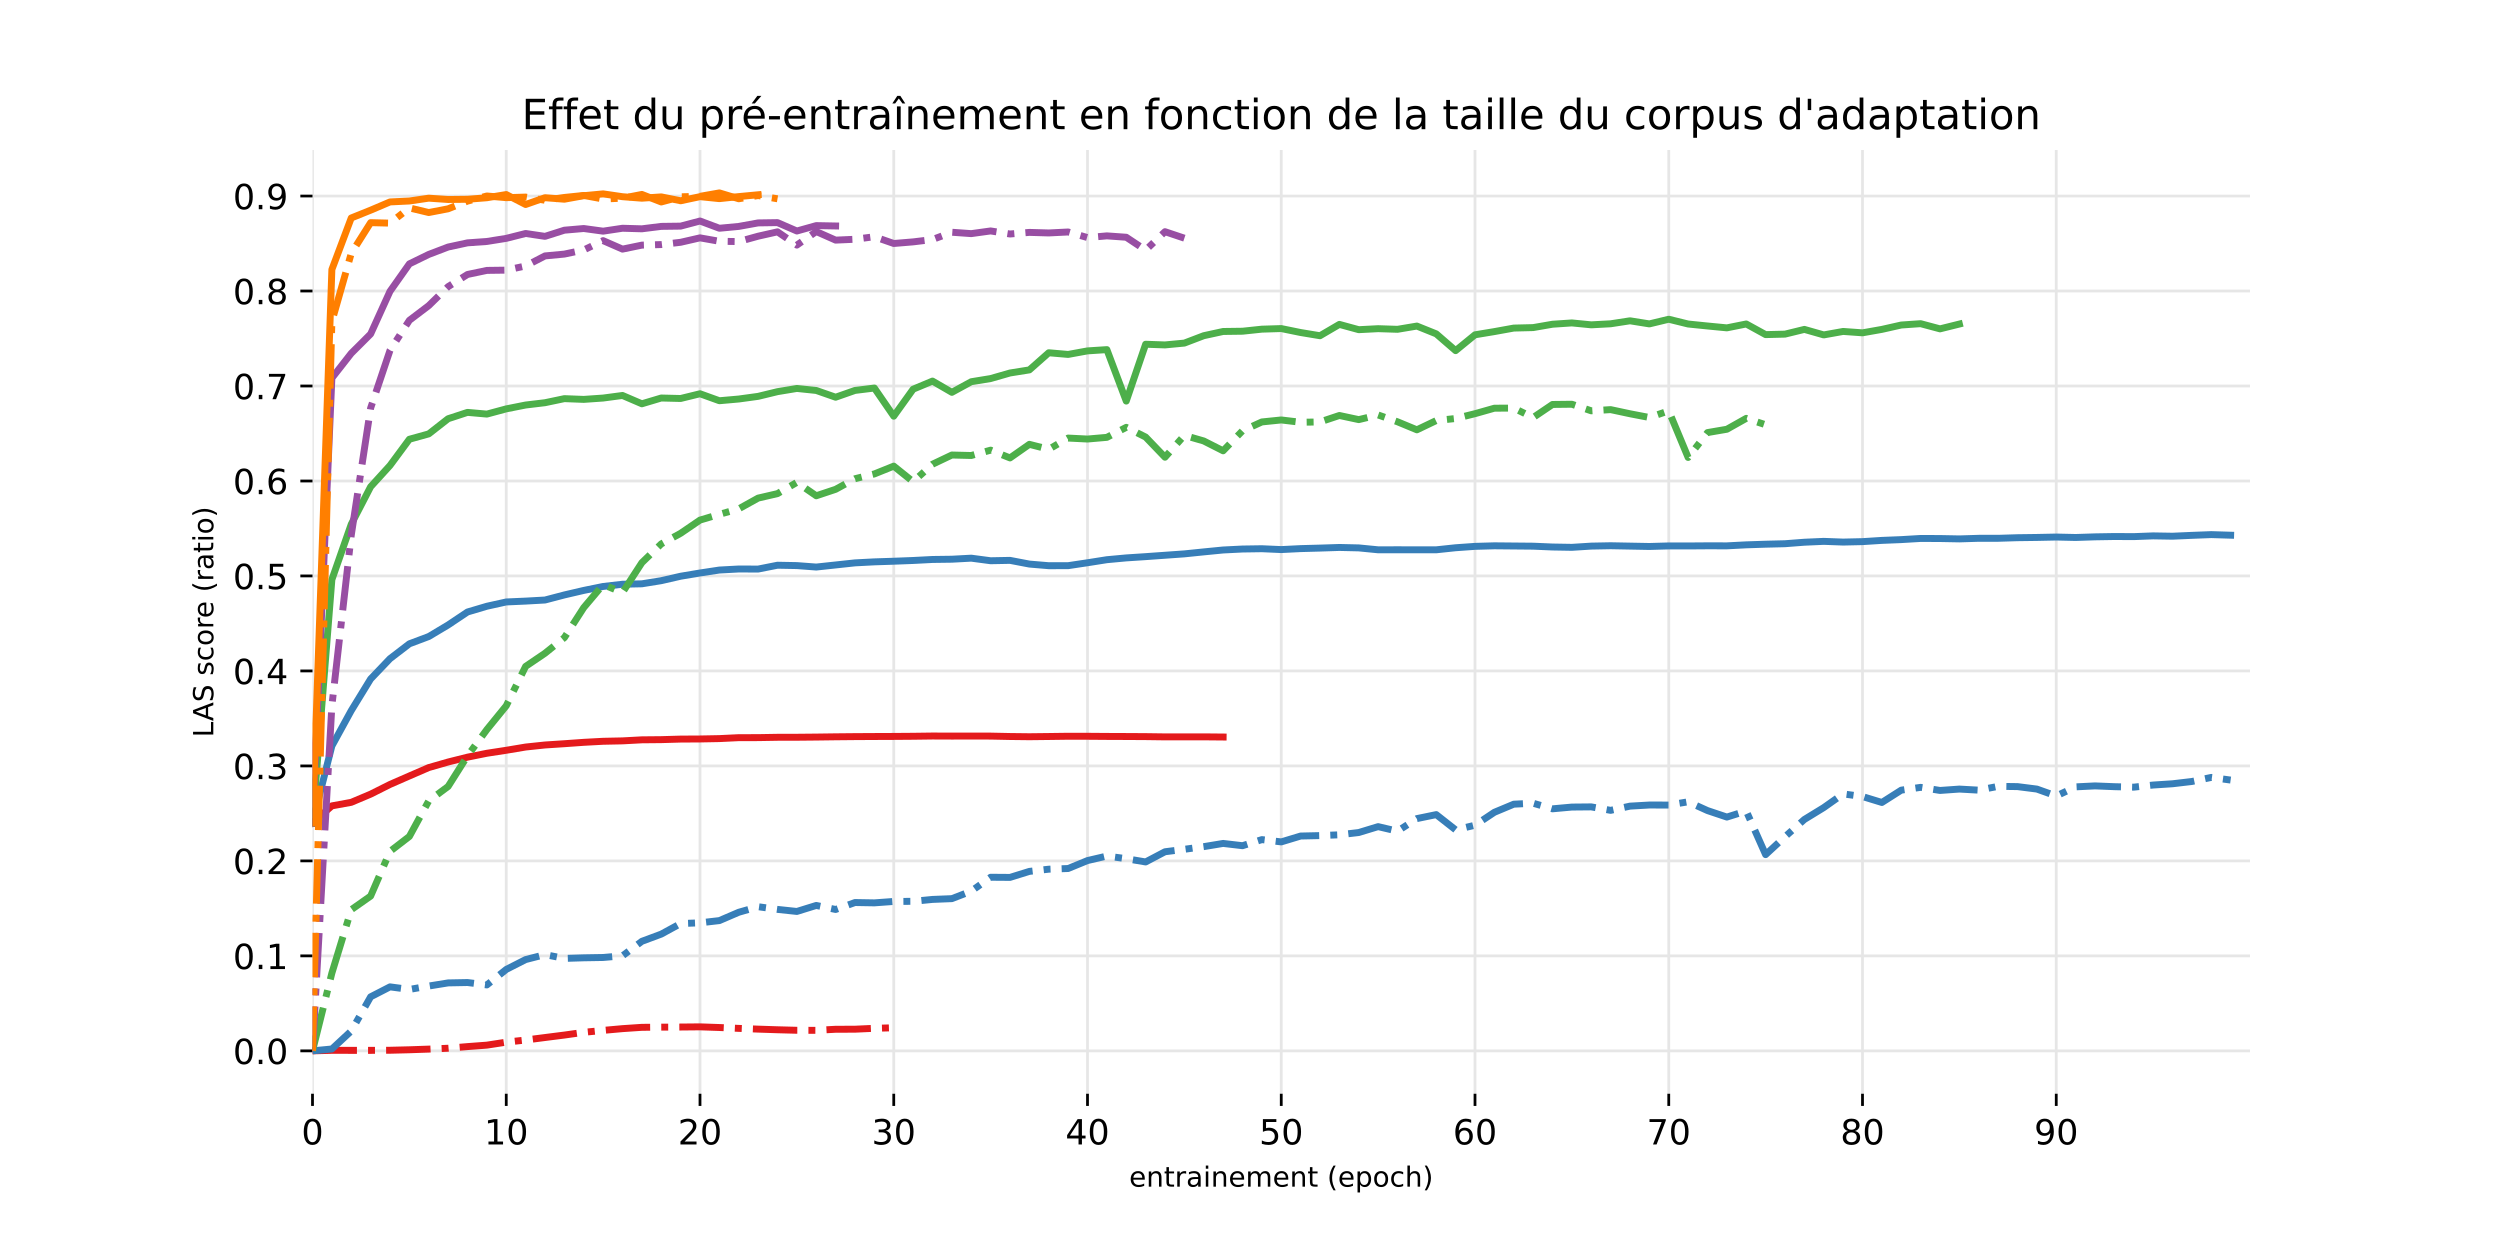 <?xml version="1.0" encoding="utf-8" standalone="no"?>
<!DOCTYPE svg PUBLIC "-//W3C//DTD SVG 1.1//EN"
  "http://www.w3.org/Graphics/SVG/1.1/DTD/svg11.dtd">
<!-- Created with matplotlib (https://matplotlib.org/) -->
<svg height="360pt" version="1.1" viewBox="0 0 720 360" width="720pt" xmlns="http://www.w3.org/2000/svg" xmlns:xlink="http://www.w3.org/1999/xlink">
 <defs>
  <style type="text/css">
*{stroke-linecap:butt;stroke-linejoin:round;}
  </style>
 </defs>
 <g id="figure_1">
  <g id="patch_1">
   <path d="M 0 360 
L 720 360 
L 720 0 
L 0 0 
z
" style="fill:#ffffff;"/>
  </g>
  <g id="axes_1">
   <g id="matplotlib.axis_1">
    <g id="xtick_1">
     <g id="line2d_1">
      <path clip-path="url(#p0d63e82574)" d="M 90 315 
L 90 43.2 
" style="fill:none;stroke:#e6e6e6;stroke-linecap:square;stroke-width:0.8;"/>
     </g>
     <g id="line2d_2">
      <defs>
       <path d="M 0 0 
L 0 3.5 
" id="m9200100aa5" style="stroke:#000000;stroke-width:0.8;"/>
      </defs>
      <g>
       <use style="stroke:#000000;stroke-width:0.8;" x="90" xlink:href="#m9200100aa5" y="315"/>
      </g>
     </g>
     <g id="text_1">
      <!-- 0 -->
      <defs>
       <path d="M 31.781 66.406 
Q 24.172 66.406 20.328 58.906 
Q 16.5 51.422 16.5 36.375 
Q 16.5 21.391 20.328 13.891 
Q 24.172 6.391 31.781 6.391 
Q 39.453 6.391 43.281 13.891 
Q 47.125 21.391 47.125 36.375 
Q 47.125 51.422 43.281 58.906 
Q 39.453 66.406 31.781 66.406 
z
M 31.781 74.219 
Q 44.047 74.219 50.516 64.516 
Q 56.984 54.828 56.984 36.375 
Q 56.984 17.969 50.516 8.266 
Q 44.047 -1.422 31.781 -1.422 
Q 19.531 -1.422 13.062 8.266 
Q 6.594 17.969 6.594 36.375 
Q 6.594 54.828 13.062 64.516 
Q 19.531 74.219 31.781 74.219 
z
" id="DejaVuSans-48"/>
      </defs>
      <g transform="translate(86.819 329.598)scale(0.1 -0.1)">
       <use xlink:href="#DejaVuSans-48"/>
      </g>
     </g>
    </g>
    <g id="xtick_2">
     <g id="line2d_3">
      <path clip-path="url(#p0d63e82574)" d="M 145.8 315 
L 145.8 43.2 
" style="fill:none;stroke:#e6e6e6;stroke-linecap:square;stroke-width:0.8;"/>
     </g>
     <g id="line2d_4">
      <g>
       <use style="stroke:#000000;stroke-width:0.8;" x="145.8" xlink:href="#m9200100aa5" y="315"/>
      </g>
     </g>
     <g id="text_2">
      <!-- 10 -->
      <defs>
       <path d="M 12.406 8.297 
L 28.516 8.297 
L 28.516 63.922 
L 10.984 60.406 
L 10.984 69.391 
L 28.422 72.906 
L 38.281 72.906 
L 38.281 8.297 
L 54.391 8.297 
L 54.391 0 
L 12.406 0 
z
" id="DejaVuSans-49"/>
      </defs>
      <g transform="translate(139.438 329.598)scale(0.1 -0.1)">
       <use xlink:href="#DejaVuSans-49"/>
       <use x="63.623" xlink:href="#DejaVuSans-48"/>
      </g>
     </g>
    </g>
    <g id="xtick_3">
     <g id="line2d_5">
      <path clip-path="url(#p0d63e82574)" d="M 201.6 315 
L 201.6 43.2 
" style="fill:none;stroke:#e6e6e6;stroke-linecap:square;stroke-width:0.8;"/>
     </g>
     <g id="line2d_6">
      <g>
       <use style="stroke:#000000;stroke-width:0.8;" x="201.6" xlink:href="#m9200100aa5" y="315"/>
      </g>
     </g>
     <g id="text_3">
      <!-- 20 -->
      <defs>
       <path d="M 19.188 8.297 
L 53.609 8.297 
L 53.609 0 
L 7.328 0 
L 7.328 8.297 
Q 12.938 14.109 22.625 23.891 
Q 32.328 33.688 34.812 36.531 
Q 39.547 41.844 41.422 45.531 
Q 43.312 49.219 43.312 52.781 
Q 43.312 58.594 39.234 62.25 
Q 35.156 65.922 28.609 65.922 
Q 23.969 65.922 18.812 64.312 
Q 13.672 62.703 7.812 59.422 
L 7.812 69.391 
Q 13.766 71.781 18.938 73 
Q 24.125 74.219 28.422 74.219 
Q 39.75 74.219 46.484 68.547 
Q 53.219 62.891 53.219 53.422 
Q 53.219 48.922 51.531 44.891 
Q 49.859 40.875 45.406 35.406 
Q 44.188 33.984 37.641 27.219 
Q 31.109 20.453 19.188 8.297 
z
" id="DejaVuSans-50"/>
      </defs>
      <g transform="translate(195.238 329.598)scale(0.1 -0.1)">
       <use xlink:href="#DejaVuSans-50"/>
       <use x="63.623" xlink:href="#DejaVuSans-48"/>
      </g>
     </g>
    </g>
    <g id="xtick_4">
     <g id="line2d_7">
      <path clip-path="url(#p0d63e82574)" d="M 257.4 315 
L 257.4 43.2 
" style="fill:none;stroke:#e6e6e6;stroke-linecap:square;stroke-width:0.8;"/>
     </g>
     <g id="line2d_8">
      <g>
       <use style="stroke:#000000;stroke-width:0.8;" x="257.4" xlink:href="#m9200100aa5" y="315"/>
      </g>
     </g>
     <g id="text_4">
      <!-- 30 -->
      <defs>
       <path d="M 40.578 39.312 
Q 47.656 37.797 51.625 33 
Q 55.609 28.219 55.609 21.188 
Q 55.609 10.406 48.188 4.484 
Q 40.766 -1.422 27.094 -1.422 
Q 22.516 -1.422 17.656 -0.516 
Q 12.797 0.391 7.625 2.203 
L 7.625 11.719 
Q 11.719 9.328 16.594 8.109 
Q 21.484 6.891 26.812 6.891 
Q 36.078 6.891 40.938 10.547 
Q 45.797 14.203 45.797 21.188 
Q 45.797 27.641 41.281 31.266 
Q 36.766 34.906 28.719 34.906 
L 20.219 34.906 
L 20.219 43.016 
L 29.109 43.016 
Q 36.375 43.016 40.234 45.922 
Q 44.094 48.828 44.094 54.297 
Q 44.094 59.906 40.109 62.906 
Q 36.141 65.922 28.719 65.922 
Q 24.656 65.922 20.016 65.031 
Q 15.375 64.156 9.812 62.312 
L 9.812 71.094 
Q 15.438 72.656 20.344 73.438 
Q 25.25 74.219 29.594 74.219 
Q 40.828 74.219 47.359 69.109 
Q 53.906 64.016 53.906 55.328 
Q 53.906 49.266 50.438 45.094 
Q 46.969 40.922 40.578 39.312 
z
" id="DejaVuSans-51"/>
      </defs>
      <g transform="translate(251.037 329.598)scale(0.1 -0.1)">
       <use xlink:href="#DejaVuSans-51"/>
       <use x="63.623" xlink:href="#DejaVuSans-48"/>
      </g>
     </g>
    </g>
    <g id="xtick_5">
     <g id="line2d_9">
      <path clip-path="url(#p0d63e82574)" d="M 313.2 315 
L 313.2 43.2 
" style="fill:none;stroke:#e6e6e6;stroke-linecap:square;stroke-width:0.8;"/>
     </g>
     <g id="line2d_10">
      <g>
       <use style="stroke:#000000;stroke-width:0.8;" x="313.2" xlink:href="#m9200100aa5" y="315"/>
      </g>
     </g>
     <g id="text_5">
      <!-- 40 -->
      <defs>
       <path d="M 37.797 64.312 
L 12.891 25.391 
L 37.797 25.391 
z
M 35.203 72.906 
L 47.609 72.906 
L 47.609 25.391 
L 58.016 25.391 
L 58.016 17.188 
L 47.609 17.188 
L 47.609 0 
L 37.797 0 
L 37.797 17.188 
L 4.891 17.188 
L 4.891 26.703 
z
" id="DejaVuSans-52"/>
      </defs>
      <g transform="translate(306.837 329.598)scale(0.1 -0.1)">
       <use xlink:href="#DejaVuSans-52"/>
       <use x="63.623" xlink:href="#DejaVuSans-48"/>
      </g>
     </g>
    </g>
    <g id="xtick_6">
     <g id="line2d_11">
      <path clip-path="url(#p0d63e82574)" d="M 369 315 
L 369 43.2 
" style="fill:none;stroke:#e6e6e6;stroke-linecap:square;stroke-width:0.8;"/>
     </g>
     <g id="line2d_12">
      <g>
       <use style="stroke:#000000;stroke-width:0.8;" x="369" xlink:href="#m9200100aa5" y="315"/>
      </g>
     </g>
     <g id="text_6">
      <!-- 50 -->
      <defs>
       <path d="M 10.797 72.906 
L 49.516 72.906 
L 49.516 64.594 
L 19.828 64.594 
L 19.828 46.734 
Q 21.969 47.469 24.109 47.828 
Q 26.266 48.188 28.422 48.188 
Q 40.625 48.188 47.75 41.5 
Q 54.891 34.812 54.891 23.391 
Q 54.891 11.625 47.562 5.094 
Q 40.234 -1.422 26.906 -1.422 
Q 22.312 -1.422 17.547 -0.641 
Q 12.797 0.141 7.719 1.703 
L 7.719 11.625 
Q 12.109 9.234 16.797 8.062 
Q 21.484 6.891 26.703 6.891 
Q 35.156 6.891 40.078 11.328 
Q 45.016 15.766 45.016 23.391 
Q 45.016 31 40.078 35.438 
Q 35.156 39.891 26.703 39.891 
Q 22.75 39.891 18.812 39.016 
Q 14.891 38.141 10.797 36.281 
z
" id="DejaVuSans-53"/>
      </defs>
      <g transform="translate(362.637 329.598)scale(0.1 -0.1)">
       <use xlink:href="#DejaVuSans-53"/>
       <use x="63.623" xlink:href="#DejaVuSans-48"/>
      </g>
     </g>
    </g>
    <g id="xtick_7">
     <g id="line2d_13">
      <path clip-path="url(#p0d63e82574)" d="M 424.8 315 
L 424.8 43.2 
" style="fill:none;stroke:#e6e6e6;stroke-linecap:square;stroke-width:0.8;"/>
     </g>
     <g id="line2d_14">
      <g>
       <use style="stroke:#000000;stroke-width:0.8;" x="424.8" xlink:href="#m9200100aa5" y="315"/>
      </g>
     </g>
     <g id="text_7">
      <!-- 60 -->
      <defs>
       <path d="M 33.016 40.375 
Q 26.375 40.375 22.484 35.828 
Q 18.609 31.297 18.609 23.391 
Q 18.609 15.531 22.484 10.953 
Q 26.375 6.391 33.016 6.391 
Q 39.656 6.391 43.531 10.953 
Q 47.406 15.531 47.406 23.391 
Q 47.406 31.297 43.531 35.828 
Q 39.656 40.375 33.016 40.375 
z
M 52.594 71.297 
L 52.594 62.312 
Q 48.875 64.062 45.094 64.984 
Q 41.312 65.922 37.594 65.922 
Q 27.828 65.922 22.672 59.328 
Q 17.531 52.734 16.797 39.406 
Q 19.672 43.656 24.016 45.922 
Q 28.375 48.188 33.594 48.188 
Q 44.578 48.188 50.953 41.516 
Q 57.328 34.859 57.328 23.391 
Q 57.328 12.156 50.688 5.359 
Q 44.047 -1.422 33.016 -1.422 
Q 20.359 -1.422 13.672 8.266 
Q 6.984 17.969 6.984 36.375 
Q 6.984 53.656 15.188 63.938 
Q 23.391 74.219 37.203 74.219 
Q 40.922 74.219 44.703 73.484 
Q 48.484 72.75 52.594 71.297 
z
" id="DejaVuSans-54"/>
      </defs>
      <g transform="translate(418.438 329.598)scale(0.1 -0.1)">
       <use xlink:href="#DejaVuSans-54"/>
       <use x="63.623" xlink:href="#DejaVuSans-48"/>
      </g>
     </g>
    </g>
    <g id="xtick_8">
     <g id="line2d_15">
      <path clip-path="url(#p0d63e82574)" d="M 480.6 315 
L 480.6 43.2 
" style="fill:none;stroke:#e6e6e6;stroke-linecap:square;stroke-width:0.8;"/>
     </g>
     <g id="line2d_16">
      <g>
       <use style="stroke:#000000;stroke-width:0.8;" x="480.6" xlink:href="#m9200100aa5" y="315"/>
      </g>
     </g>
     <g id="text_8">
      <!-- 70 -->
      <defs>
       <path d="M 8.203 72.906 
L 55.078 72.906 
L 55.078 68.703 
L 28.609 0 
L 18.312 0 
L 43.219 64.594 
L 8.203 64.594 
z
" id="DejaVuSans-55"/>
      </defs>
      <g transform="translate(474.238 329.598)scale(0.1 -0.1)">
       <use xlink:href="#DejaVuSans-55"/>
       <use x="63.623" xlink:href="#DejaVuSans-48"/>
      </g>
     </g>
    </g>
    <g id="xtick_9">
     <g id="line2d_17">
      <path clip-path="url(#p0d63e82574)" d="M 536.4 315 
L 536.4 43.2 
" style="fill:none;stroke:#e6e6e6;stroke-linecap:square;stroke-width:0.8;"/>
     </g>
     <g id="line2d_18">
      <g>
       <use style="stroke:#000000;stroke-width:0.8;" x="536.4" xlink:href="#m9200100aa5" y="315"/>
      </g>
     </g>
     <g id="text_9">
      <!-- 80 -->
      <defs>
       <path d="M 31.781 34.625 
Q 24.75 34.625 20.719 30.859 
Q 16.703 27.094 16.703 20.516 
Q 16.703 13.922 20.719 10.156 
Q 24.75 6.391 31.781 6.391 
Q 38.812 6.391 42.859 10.172 
Q 46.922 13.969 46.922 20.516 
Q 46.922 27.094 42.891 30.859 
Q 38.875 34.625 31.781 34.625 
z
M 21.922 38.812 
Q 15.578 40.375 12.031 44.719 
Q 8.5 49.078 8.5 55.328 
Q 8.5 64.062 14.719 69.141 
Q 20.953 74.219 31.781 74.219 
Q 42.672 74.219 48.875 69.141 
Q 55.078 64.062 55.078 55.328 
Q 55.078 49.078 51.531 44.719 
Q 48 40.375 41.703 38.812 
Q 48.828 37.156 52.797 32.312 
Q 56.781 27.484 56.781 20.516 
Q 56.781 9.906 50.312 4.234 
Q 43.844 -1.422 31.781 -1.422 
Q 19.734 -1.422 13.25 4.234 
Q 6.781 9.906 6.781 20.516 
Q 6.781 27.484 10.781 32.312 
Q 14.797 37.156 21.922 38.812 
z
M 18.312 54.391 
Q 18.312 48.734 21.844 45.562 
Q 25.391 42.391 31.781 42.391 
Q 38.141 42.391 41.719 45.562 
Q 45.312 48.734 45.312 54.391 
Q 45.312 60.062 41.719 63.234 
Q 38.141 66.406 31.781 66.406 
Q 25.391 66.406 21.844 63.234 
Q 18.312 60.062 18.312 54.391 
z
" id="DejaVuSans-56"/>
      </defs>
      <g transform="translate(530.038 329.598)scale(0.1 -0.1)">
       <use xlink:href="#DejaVuSans-56"/>
       <use x="63.623" xlink:href="#DejaVuSans-48"/>
      </g>
     </g>
    </g>
    <g id="xtick_10">
     <g id="line2d_19">
      <path clip-path="url(#p0d63e82574)" d="M 592.2 315 
L 592.2 43.2 
" style="fill:none;stroke:#e6e6e6;stroke-linecap:square;stroke-width:0.8;"/>
     </g>
     <g id="line2d_20">
      <g>
       <use style="stroke:#000000;stroke-width:0.8;" x="592.2" xlink:href="#m9200100aa5" y="315"/>
      </g>
     </g>
     <g id="text_10">
      <!-- 90 -->
      <defs>
       <path d="M 10.984 1.516 
L 10.984 10.5 
Q 14.703 8.734 18.5 7.812 
Q 22.312 6.891 25.984 6.891 
Q 35.75 6.891 40.891 13.453 
Q 46.047 20.016 46.781 33.406 
Q 43.953 29.203 39.594 26.953 
Q 35.25 24.703 29.984 24.703 
Q 19.047 24.703 12.672 31.312 
Q 6.297 37.938 6.297 49.422 
Q 6.297 60.641 12.938 67.422 
Q 19.578 74.219 30.609 74.219 
Q 43.266 74.219 49.922 64.516 
Q 56.594 54.828 56.594 36.375 
Q 56.594 19.141 48.406 8.859 
Q 40.234 -1.422 26.422 -1.422 
Q 22.703 -1.422 18.891 -0.688 
Q 15.094 0.047 10.984 1.516 
z
M 30.609 32.422 
Q 37.25 32.422 41.125 36.953 
Q 45.016 41.5 45.016 49.422 
Q 45.016 57.281 41.125 61.844 
Q 37.25 66.406 30.609 66.406 
Q 23.969 66.406 20.094 61.844 
Q 16.219 57.281 16.219 49.422 
Q 16.219 41.5 20.094 36.953 
Q 23.969 32.422 30.609 32.422 
z
" id="DejaVuSans-57"/>
      </defs>
      <g transform="translate(585.837 329.598)scale(0.1 -0.1)">
       <use xlink:href="#DejaVuSans-57"/>
       <use x="63.623" xlink:href="#DejaVuSans-48"/>
      </g>
     </g>
    </g>
    <g id="text_11">
     <!-- entrainement (epoch) -->
     <defs>
      <path d="M 56.203 29.594 
L 56.203 25.203 
L 14.891 25.203 
Q 15.484 15.922 20.484 11.062 
Q 25.484 6.203 34.422 6.203 
Q 39.594 6.203 44.453 7.469 
Q 49.312 8.734 54.109 11.281 
L 54.109 2.781 
Q 49.266 0.734 44.188 -0.344 
Q 39.109 -1.422 33.891 -1.422 
Q 20.797 -1.422 13.156 6.188 
Q 5.516 13.812 5.516 26.812 
Q 5.516 40.234 12.766 48.109 
Q 20.016 56 32.328 56 
Q 43.359 56 49.781 48.891 
Q 56.203 41.797 56.203 29.594 
z
M 47.219 32.234 
Q 47.125 39.594 43.094 43.984 
Q 39.062 48.391 32.422 48.391 
Q 24.906 48.391 20.391 44.141 
Q 15.875 39.891 15.188 32.172 
z
" id="DejaVuSans-101"/>
      <path d="M 54.891 33.016 
L 54.891 0 
L 45.906 0 
L 45.906 32.719 
Q 45.906 40.484 42.875 44.328 
Q 39.844 48.188 33.797 48.188 
Q 26.516 48.188 22.312 43.547 
Q 18.109 38.922 18.109 30.906 
L 18.109 0 
L 9.078 0 
L 9.078 54.688 
L 18.109 54.688 
L 18.109 46.188 
Q 21.344 51.125 25.703 53.562 
Q 30.078 56 35.797 56 
Q 45.219 56 50.047 50.172 
Q 54.891 44.344 54.891 33.016 
z
" id="DejaVuSans-110"/>
      <path d="M 18.312 70.219 
L 18.312 54.688 
L 36.812 54.688 
L 36.812 47.703 
L 18.312 47.703 
L 18.312 18.016 
Q 18.312 11.328 20.141 9.422 
Q 21.969 7.516 27.594 7.516 
L 36.812 7.516 
L 36.812 0 
L 27.594 0 
Q 17.188 0 13.234 3.875 
Q 9.281 7.766 9.281 18.016 
L 9.281 47.703 
L 2.688 47.703 
L 2.688 54.688 
L 9.281 54.688 
L 9.281 70.219 
z
" id="DejaVuSans-116"/>
      <path d="M 41.109 46.297 
Q 39.594 47.172 37.812 47.578 
Q 36.031 48 33.891 48 
Q 26.266 48 22.188 43.047 
Q 18.109 38.094 18.109 28.812 
L 18.109 0 
L 9.078 0 
L 9.078 54.688 
L 18.109 54.688 
L 18.109 46.188 
Q 20.953 51.172 25.484 53.578 
Q 30.031 56 36.531 56 
Q 37.453 56 38.578 55.875 
Q 39.703 55.766 41.062 55.516 
z
" id="DejaVuSans-114"/>
      <path d="M 34.281 27.484 
Q 23.391 27.484 19.188 25 
Q 14.984 22.516 14.984 16.5 
Q 14.984 11.719 18.141 8.906 
Q 21.297 6.109 26.703 6.109 
Q 34.188 6.109 38.703 11.406 
Q 43.219 16.703 43.219 25.484 
L 43.219 27.484 
z
M 52.203 31.203 
L 52.203 0 
L 43.219 0 
L 43.219 8.297 
Q 40.141 3.328 35.547 0.953 
Q 30.953 -1.422 24.312 -1.422 
Q 15.922 -1.422 10.953 3.297 
Q 6 8.016 6 15.922 
Q 6 25.141 12.172 29.828 
Q 18.359 34.516 30.609 34.516 
L 43.219 34.516 
L 43.219 35.406 
Q 43.219 41.609 39.141 45 
Q 35.062 48.391 27.688 48.391 
Q 23 48.391 18.547 47.266 
Q 14.109 46.141 10.016 43.891 
L 10.016 52.203 
Q 14.938 54.109 19.578 55.047 
Q 24.219 56 28.609 56 
Q 40.484 56 46.344 49.844 
Q 52.203 43.703 52.203 31.203 
z
" id="DejaVuSans-97"/>
      <path d="M 9.422 54.688 
L 18.406 54.688 
L 18.406 0 
L 9.422 0 
z
M 9.422 75.984 
L 18.406 75.984 
L 18.406 64.594 
L 9.422 64.594 
z
" id="DejaVuSans-105"/>
      <path d="M 52 44.188 
Q 55.375 50.25 60.062 53.125 
Q 64.75 56 71.094 56 
Q 79.641 56 84.281 50.016 
Q 88.922 44.047 88.922 33.016 
L 88.922 0 
L 79.891 0 
L 79.891 32.719 
Q 79.891 40.578 77.094 44.375 
Q 74.312 48.188 68.609 48.188 
Q 61.625 48.188 57.562 43.547 
Q 53.516 38.922 53.516 30.906 
L 53.516 0 
L 44.484 0 
L 44.484 32.719 
Q 44.484 40.625 41.703 44.406 
Q 38.922 48.188 33.109 48.188 
Q 26.219 48.188 22.156 43.531 
Q 18.109 38.875 18.109 30.906 
L 18.109 0 
L 9.078 0 
L 9.078 54.688 
L 18.109 54.688 
L 18.109 46.188 
Q 21.188 51.219 25.484 53.609 
Q 29.781 56 35.688 56 
Q 41.656 56 45.828 52.969 
Q 50 49.953 52 44.188 
z
" id="DejaVuSans-109"/>
      <path id="DejaVuSans-32"/>
      <path d="M 31 75.875 
Q 24.469 64.656 21.281 53.656 
Q 18.109 42.672 18.109 31.391 
Q 18.109 20.125 21.312 9.062 
Q 24.516 -2 31 -13.188 
L 23.188 -13.188 
Q 15.875 -1.703 12.234 9.375 
Q 8.594 20.453 8.594 31.391 
Q 8.594 42.281 12.203 53.312 
Q 15.828 64.359 23.188 75.875 
z
" id="DejaVuSans-40"/>
      <path d="M 18.109 8.203 
L 18.109 -20.797 
L 9.078 -20.797 
L 9.078 54.688 
L 18.109 54.688 
L 18.109 46.391 
Q 20.953 51.266 25.266 53.625 
Q 29.594 56 35.594 56 
Q 45.562 56 51.781 48.094 
Q 58.016 40.188 58.016 27.297 
Q 58.016 14.406 51.781 6.484 
Q 45.562 -1.422 35.594 -1.422 
Q 29.594 -1.422 25.266 0.953 
Q 20.953 3.328 18.109 8.203 
z
M 48.688 27.297 
Q 48.688 37.203 44.609 42.844 
Q 40.531 48.484 33.406 48.484 
Q 26.266 48.484 22.188 42.844 
Q 18.109 37.203 18.109 27.297 
Q 18.109 17.391 22.188 11.75 
Q 26.266 6.109 33.406 6.109 
Q 40.531 6.109 44.609 11.75 
Q 48.688 17.391 48.688 27.297 
z
" id="DejaVuSans-112"/>
      <path d="M 30.609 48.391 
Q 23.391 48.391 19.188 42.75 
Q 14.984 37.109 14.984 27.297 
Q 14.984 17.484 19.156 11.844 
Q 23.344 6.203 30.609 6.203 
Q 37.797 6.203 41.984 11.859 
Q 46.188 17.531 46.188 27.297 
Q 46.188 37.016 41.984 42.703 
Q 37.797 48.391 30.609 48.391 
z
M 30.609 56 
Q 42.328 56 49.016 48.375 
Q 55.719 40.766 55.719 27.297 
Q 55.719 13.875 49.016 6.219 
Q 42.328 -1.422 30.609 -1.422 
Q 18.844 -1.422 12.172 6.219 
Q 5.516 13.875 5.516 27.297 
Q 5.516 40.766 12.172 48.375 
Q 18.844 56 30.609 56 
z
" id="DejaVuSans-111"/>
      <path d="M 48.781 52.594 
L 48.781 44.188 
Q 44.969 46.297 41.141 47.344 
Q 37.312 48.391 33.406 48.391 
Q 24.656 48.391 19.812 42.844 
Q 14.984 37.312 14.984 27.297 
Q 14.984 17.281 19.812 11.734 
Q 24.656 6.203 33.406 6.203 
Q 37.312 6.203 41.141 7.25 
Q 44.969 8.297 48.781 10.406 
L 48.781 2.094 
Q 45.016 0.344 40.984 -0.531 
Q 36.969 -1.422 32.422 -1.422 
Q 20.062 -1.422 12.781 6.344 
Q 5.516 14.109 5.516 27.297 
Q 5.516 40.672 12.859 48.328 
Q 20.219 56 33.016 56 
Q 37.156 56 41.109 55.141 
Q 45.062 54.297 48.781 52.594 
z
" id="DejaVuSans-99"/>
      <path d="M 54.891 33.016 
L 54.891 0 
L 45.906 0 
L 45.906 32.719 
Q 45.906 40.484 42.875 44.328 
Q 39.844 48.188 33.797 48.188 
Q 26.516 48.188 22.312 43.547 
Q 18.109 38.922 18.109 30.906 
L 18.109 0 
L 9.078 0 
L 9.078 75.984 
L 18.109 75.984 
L 18.109 46.188 
Q 21.344 51.125 25.703 53.562 
Q 30.078 56 35.797 56 
Q 45.219 56 50.047 50.172 
Q 54.891 44.344 54.891 33.016 
z
" id="DejaVuSans-104"/>
      <path d="M 8.016 75.875 
L 15.828 75.875 
Q 23.141 64.359 26.781 53.312 
Q 30.422 42.281 30.422 31.391 
Q 30.422 20.453 26.781 9.375 
Q 23.141 -1.703 15.828 -13.188 
L 8.016 -13.188 
Q 14.5 -2 17.703 9.062 
Q 20.906 20.125 20.906 31.391 
Q 20.906 42.672 17.703 53.656 
Q 14.5 64.656 8.016 75.875 
z
" id="DejaVuSans-41"/>
     </defs>
     <g transform="translate(325.197 341.757)scale(0.08 -0.08)">
      <use xlink:href="#DejaVuSans-101"/>
      <use x="61.523" xlink:href="#DejaVuSans-110"/>
      <use x="124.902" xlink:href="#DejaVuSans-116"/>
      <use x="164.111" xlink:href="#DejaVuSans-114"/>
      <use x="205.225" xlink:href="#DejaVuSans-97"/>
      <use x="266.504" xlink:href="#DejaVuSans-105"/>
      <use x="294.287" xlink:href="#DejaVuSans-110"/>
      <use x="357.666" xlink:href="#DejaVuSans-101"/>
      <use x="419.189" xlink:href="#DejaVuSans-109"/>
      <use x="516.602" xlink:href="#DejaVuSans-101"/>
      <use x="578.125" xlink:href="#DejaVuSans-110"/>
      <use x="641.504" xlink:href="#DejaVuSans-116"/>
      <use x="680.713" xlink:href="#DejaVuSans-32"/>
      <use x="712.5" xlink:href="#DejaVuSans-40"/>
      <use x="751.514" xlink:href="#DejaVuSans-101"/>
      <use x="813.037" xlink:href="#DejaVuSans-112"/>
      <use x="876.514" xlink:href="#DejaVuSans-111"/>
      <use x="937.695" xlink:href="#DejaVuSans-99"/>
      <use x="992.676" xlink:href="#DejaVuSans-104"/>
      <use x="1056.055" xlink:href="#DejaVuSans-41"/>
     </g>
    </g>
   </g>
   <g id="matplotlib.axis_2">
    <g id="ytick_1">
     <g id="line2d_21">
      <path clip-path="url(#p0d63e82574)" d="M 90 302.645 
L 648 302.645 
" style="fill:none;stroke:#e6e6e6;stroke-linecap:square;stroke-width:0.8;"/>
     </g>
     <g id="line2d_22">
      <defs>
       <path d="M 0 0 
L -3.5 0 
" id="mded2b1256d" style="stroke:#000000;stroke-width:0.8;"/>
      </defs>
      <g>
       <use style="stroke:#000000;stroke-width:0.8;" x="90" xlink:href="#mded2b1256d" y="302.645"/>
      </g>
     </g>
     <g id="text_12">
      <!-- 0.0 -->
      <defs>
       <path d="M 10.688 12.406 
L 21 12.406 
L 21 0 
L 10.688 0 
z
" id="DejaVuSans-46"/>
      </defs>
      <g transform="translate(67.097 306.445)scale(0.1 -0.1)">
       <use xlink:href="#DejaVuSans-48"/>
       <use x="63.623" xlink:href="#DejaVuSans-46"/>
       <use x="95.41" xlink:href="#DejaVuSans-48"/>
      </g>
     </g>
    </g>
    <g id="ytick_2">
     <g id="line2d_23">
      <path clip-path="url(#p0d63e82574)" d="M 90 275.291 
L 648 275.291 
" style="fill:none;stroke:#e6e6e6;stroke-linecap:square;stroke-width:0.8;"/>
     </g>
     <g id="line2d_24">
      <g>
       <use style="stroke:#000000;stroke-width:0.8;" x="90" xlink:href="#mded2b1256d" y="275.291"/>
      </g>
     </g>
     <g id="text_13">
      <!-- 0.1 -->
      <g transform="translate(67.097 279.091)scale(0.1 -0.1)">
       <use xlink:href="#DejaVuSans-48"/>
       <use x="63.623" xlink:href="#DejaVuSans-46"/>
       <use x="95.41" xlink:href="#DejaVuSans-49"/>
      </g>
     </g>
    </g>
    <g id="ytick_3">
     <g id="line2d_25">
      <path clip-path="url(#p0d63e82574)" d="M 90 247.937 
L 648 247.937 
" style="fill:none;stroke:#e6e6e6;stroke-linecap:square;stroke-width:0.8;"/>
     </g>
     <g id="line2d_26">
      <g>
       <use style="stroke:#000000;stroke-width:0.8;" x="90" xlink:href="#mded2b1256d" y="247.937"/>
      </g>
     </g>
     <g id="text_14">
      <!-- 0.2 -->
      <g transform="translate(67.097 251.737)scale(0.1 -0.1)">
       <use xlink:href="#DejaVuSans-48"/>
       <use x="63.623" xlink:href="#DejaVuSans-46"/>
       <use x="95.41" xlink:href="#DejaVuSans-50"/>
      </g>
     </g>
    </g>
    <g id="ytick_4">
     <g id="line2d_27">
      <path clip-path="url(#p0d63e82574)" d="M 90 220.583 
L 648 220.583 
" style="fill:none;stroke:#e6e6e6;stroke-linecap:square;stroke-width:0.8;"/>
     </g>
     <g id="line2d_28">
      <g>
       <use style="stroke:#000000;stroke-width:0.8;" x="90" xlink:href="#mded2b1256d" y="220.583"/>
      </g>
     </g>
     <g id="text_15">
      <!-- 0.3 -->
      <g transform="translate(67.097 224.382)scale(0.1 -0.1)">
       <use xlink:href="#DejaVuSans-48"/>
       <use x="63.623" xlink:href="#DejaVuSans-46"/>
       <use x="95.41" xlink:href="#DejaVuSans-51"/>
      </g>
     </g>
    </g>
    <g id="ytick_5">
     <g id="line2d_29">
      <path clip-path="url(#p0d63e82574)" d="M 90 193.229 
L 648 193.229 
" style="fill:none;stroke:#e6e6e6;stroke-linecap:square;stroke-width:0.8;"/>
     </g>
     <g id="line2d_30">
      <g>
       <use style="stroke:#000000;stroke-width:0.8;" x="90" xlink:href="#mded2b1256d" y="193.229"/>
      </g>
     </g>
     <g id="text_16">
      <!-- 0.4 -->
      <g transform="translate(67.097 197.028)scale(0.1 -0.1)">
       <use xlink:href="#DejaVuSans-48"/>
       <use x="63.623" xlink:href="#DejaVuSans-46"/>
       <use x="95.41" xlink:href="#DejaVuSans-52"/>
      </g>
     </g>
    </g>
    <g id="ytick_6">
     <g id="line2d_31">
      <path clip-path="url(#p0d63e82574)" d="M 90 165.875 
L 648 165.875 
" style="fill:none;stroke:#e6e6e6;stroke-linecap:square;stroke-width:0.8;"/>
     </g>
     <g id="line2d_32">
      <g>
       <use style="stroke:#000000;stroke-width:0.8;" x="90" xlink:href="#mded2b1256d" y="165.875"/>
      </g>
     </g>
     <g id="text_17">
      <!-- 0.5 -->
      <g transform="translate(67.097 169.674)scale(0.1 -0.1)">
       <use xlink:href="#DejaVuSans-48"/>
       <use x="63.623" xlink:href="#DejaVuSans-46"/>
       <use x="95.41" xlink:href="#DejaVuSans-53"/>
      </g>
     </g>
    </g>
    <g id="ytick_7">
     <g id="line2d_33">
      <path clip-path="url(#p0d63e82574)" d="M 90 138.521 
L 648 138.521 
" style="fill:none;stroke:#e6e6e6;stroke-linecap:square;stroke-width:0.8;"/>
     </g>
     <g id="line2d_34">
      <g>
       <use style="stroke:#000000;stroke-width:0.8;" x="90" xlink:href="#mded2b1256d" y="138.521"/>
      </g>
     </g>
     <g id="text_18">
      <!-- 0.6 -->
      <g transform="translate(67.097 142.32)scale(0.1 -0.1)">
       <use xlink:href="#DejaVuSans-48"/>
       <use x="63.623" xlink:href="#DejaVuSans-46"/>
       <use x="95.41" xlink:href="#DejaVuSans-54"/>
      </g>
     </g>
    </g>
    <g id="ytick_8">
     <g id="line2d_35">
      <path clip-path="url(#p0d63e82574)" d="M 90 111.167 
L 648 111.167 
" style="fill:none;stroke:#e6e6e6;stroke-linecap:square;stroke-width:0.8;"/>
     </g>
     <g id="line2d_36">
      <g>
       <use style="stroke:#000000;stroke-width:0.8;" x="90" xlink:href="#mded2b1256d" y="111.167"/>
      </g>
     </g>
     <g id="text_19">
      <!-- 0.7 -->
      <g transform="translate(67.097 114.966)scale(0.1 -0.1)">
       <use xlink:href="#DejaVuSans-48"/>
       <use x="63.623" xlink:href="#DejaVuSans-46"/>
       <use x="95.41" xlink:href="#DejaVuSans-55"/>
      </g>
     </g>
    </g>
    <g id="ytick_9">
     <g id="line2d_37">
      <path clip-path="url(#p0d63e82574)" d="M 90 83.813 
L 648 83.813 
" style="fill:none;stroke:#e6e6e6;stroke-linecap:square;stroke-width:0.8;"/>
     </g>
     <g id="line2d_38">
      <g>
       <use style="stroke:#000000;stroke-width:0.8;" x="90" xlink:href="#mded2b1256d" y="83.813"/>
      </g>
     </g>
     <g id="text_20">
      <!-- 0.8 -->
      <g transform="translate(67.097 87.612)scale(0.1 -0.1)">
       <use xlink:href="#DejaVuSans-48"/>
       <use x="63.623" xlink:href="#DejaVuSans-46"/>
       <use x="95.41" xlink:href="#DejaVuSans-56"/>
      </g>
     </g>
    </g>
    <g id="ytick_10">
     <g id="line2d_39">
      <path clip-path="url(#p0d63e82574)" d="M 90 56.459 
L 648 56.459 
" style="fill:none;stroke:#e6e6e6;stroke-linecap:square;stroke-width:0.8;"/>
     </g>
     <g id="line2d_40">
      <g>
       <use style="stroke:#000000;stroke-width:0.8;" x="90" xlink:href="#mded2b1256d" y="56.459"/>
      </g>
     </g>
     <g id="text_21">
      <!-- 0.9 -->
      <g transform="translate(67.097 60.258)scale(0.1 -0.1)">
       <use xlink:href="#DejaVuSans-48"/>
       <use x="63.623" xlink:href="#DejaVuSans-46"/>
       <use x="95.41" xlink:href="#DejaVuSans-57"/>
      </g>
     </g>
    </g>
    <g id="text_22">
     <!-- LAS score (ratio) -->
     <defs>
      <path d="M 9.812 72.906 
L 19.672 72.906 
L 19.672 8.297 
L 55.172 8.297 
L 55.172 0 
L 9.812 0 
z
" id="DejaVuSans-76"/>
      <path d="M 34.188 63.188 
L 20.797 26.906 
L 47.609 26.906 
z
M 28.609 72.906 
L 39.797 72.906 
L 67.578 0 
L 57.328 0 
L 50.688 18.703 
L 17.828 18.703 
L 11.188 0 
L 0.781 0 
z
" id="DejaVuSans-65"/>
      <path d="M 53.516 70.516 
L 53.516 60.891 
Q 47.906 63.578 42.922 64.891 
Q 37.938 66.219 33.297 66.219 
Q 25.25 66.219 20.875 63.094 
Q 16.5 59.969 16.5 54.203 
Q 16.5 49.359 19.406 46.891 
Q 22.312 44.438 30.422 42.922 
L 36.375 41.703 
Q 47.406 39.594 52.656 34.297 
Q 57.906 29 57.906 20.125 
Q 57.906 9.516 50.797 4.047 
Q 43.703 -1.422 29.984 -1.422 
Q 24.812 -1.422 18.969 -0.25 
Q 13.141 0.922 6.891 3.219 
L 6.891 13.375 
Q 12.891 10.016 18.656 8.297 
Q 24.422 6.594 29.984 6.594 
Q 38.422 6.594 43.016 9.906 
Q 47.609 13.234 47.609 19.391 
Q 47.609 24.75 44.312 27.781 
Q 41.016 30.812 33.5 32.328 
L 27.484 33.5 
Q 16.453 35.688 11.516 40.375 
Q 6.594 45.062 6.594 53.422 
Q 6.594 63.094 13.406 68.656 
Q 20.219 74.219 32.172 74.219 
Q 37.312 74.219 42.625 73.281 
Q 47.953 72.359 53.516 70.516 
z
" id="DejaVuSans-83"/>
      <path d="M 44.281 53.078 
L 44.281 44.578 
Q 40.484 46.531 36.375 47.5 
Q 32.281 48.484 27.875 48.484 
Q 21.188 48.484 17.844 46.438 
Q 14.5 44.391 14.5 40.281 
Q 14.5 37.156 16.891 35.375 
Q 19.281 33.594 26.516 31.984 
L 29.594 31.297 
Q 39.156 29.25 43.188 25.516 
Q 47.219 21.781 47.219 15.094 
Q 47.219 7.469 41.188 3.016 
Q 35.156 -1.422 24.609 -1.422 
Q 20.219 -1.422 15.453 -0.562 
Q 10.688 0.297 5.422 2 
L 5.422 11.281 
Q 10.406 8.688 15.234 7.391 
Q 20.062 6.109 24.812 6.109 
Q 31.156 6.109 34.562 8.281 
Q 37.984 10.453 37.984 14.406 
Q 37.984 18.062 35.516 20.016 
Q 33.062 21.969 24.703 23.781 
L 21.578 24.516 
Q 13.234 26.266 9.516 29.906 
Q 5.812 33.547 5.812 39.891 
Q 5.812 47.609 11.281 51.797 
Q 16.75 56 26.812 56 
Q 31.781 56 36.172 55.266 
Q 40.578 54.547 44.281 53.078 
z
" id="DejaVuSans-115"/>
     </defs>
     <g transform="translate(61.433 212.327)rotate(-90)scale(0.08 -0.08)">
      <use xlink:href="#DejaVuSans-76"/>
      <use x="57.963" xlink:href="#DejaVuSans-65"/>
      <use x="126.371" xlink:href="#DejaVuSans-83"/>
      <use x="189.848" xlink:href="#DejaVuSans-32"/>
      <use x="221.635" xlink:href="#DejaVuSans-115"/>
      <use x="273.734" xlink:href="#DejaVuSans-99"/>
      <use x="328.715" xlink:href="#DejaVuSans-111"/>
      <use x="389.896" xlink:href="#DejaVuSans-114"/>
      <use x="428.76" xlink:href="#DejaVuSans-101"/>
      <use x="490.283" xlink:href="#DejaVuSans-32"/>
      <use x="522.07" xlink:href="#DejaVuSans-40"/>
      <use x="561.084" xlink:href="#DejaVuSans-114"/>
      <use x="602.197" xlink:href="#DejaVuSans-97"/>
      <use x="663.477" xlink:href="#DejaVuSans-116"/>
      <use x="702.686" xlink:href="#DejaVuSans-105"/>
      <use x="730.469" xlink:href="#DejaVuSans-111"/>
      <use x="791.65" xlink:href="#DejaVuSans-41"/>
     </g>
    </g>
   </g>
   <g id="line2d_41">
    <path clip-path="url(#p0d63e82574)" d="M 90 236.996 
L 95.58 232.091 
L 101.16 231.07 
L 106.74 228.715 
L 112.32 225.919 
L 117.9 223.479 
L 123.48 221.06 
L 129.06 219.458 
L 134.64 218.06 
L 140.22 216.942 
L 145.8 216.081 
L 151.38 215.146 
L 156.96 214.555 
L 162.54 214.189 
L 168.12 213.791 
L 173.7 213.49 
L 179.28 213.372 
L 184.86 213.071 
L 190.44 213.017 
L 196.02 212.856 
L 201.6 212.824 
L 207.18 212.716 
L 212.76 212.447 
L 218.34 212.436 
L 223.92 212.34 
L 229.5 212.329 
L 235.08 212.275 
L 240.66 212.2 
L 246.24 212.146 
L 251.82 212.114 
L 257.4 212.092 
L 262.98 212.049 
L 268.56 211.974 
L 274.14 211.996 
L 279.72 211.985 
L 285.3 211.996 
L 290.88 212.114 
L 296.46 212.178 
L 302.04 212.114 
L 307.62 212.039 
L 313.2 212.049 
L 318.78 212.092 
L 324.36 212.114 
L 329.94 212.146 
L 335.52 212.221 
L 341.1 212.221 
L 346.68 212.211 
L 352.26 212.264 
" style="fill:none;stroke:#e41a1c;stroke-linecap:square;stroke-width:2;"/>
   </g>
   <g id="line2d_42">
    <path clip-path="url(#p0d63e82574)" d="M 90 236.996 
L 95.58 214.834 
L 101.16 204.652 
L 106.74 195.545 
L 112.32 189.696 
L 117.9 185.417 
L 123.48 183.32 
L 129.06 179.987 
L 134.64 176.256 
L 140.22 174.6 
L 145.8 173.364 
L 151.38 173.117 
L 156.96 172.805 
L 162.54 171.342 
L 168.12 170.041 
L 173.7 168.902 
L 179.28 168.257 
L 184.86 168.138 
L 190.44 167.235 
L 196.02 165.956 
L 201.6 165.02 
L 207.18 164.171 
L 212.76 163.87 
L 218.34 163.891 
L 223.92 162.784 
L 229.5 162.891 
L 235.08 163.311 
L 240.66 162.709 
L 246.24 162.107 
L 251.82 161.816 
L 257.4 161.633 
L 262.98 161.418 
L 268.56 161.128 
L 274.14 161.053 
L 279.72 160.752 
L 285.3 161.494 
L 290.88 161.386 
L 296.46 162.451 
L 302.04 162.924 
L 307.62 162.913 
L 313.2 162.074 
L 318.78 161.193 
L 324.36 160.677 
L 329.94 160.311 
L 335.52 159.913 
L 341.1 159.515 
L 346.68 158.945 
L 352.26 158.397 
L 357.84 158.118 
L 363.42 158.032 
L 369 158.279 
L 374.58 157.999 
L 380.16 157.849 
L 385.74 157.666 
L 391.32 157.795 
L 396.9 158.343 
L 402.48 158.333 
L 408.06 158.343 
L 413.64 158.343 
L 419.22 157.752 
L 424.8 157.354 
L 430.38 157.193 
L 435.96 157.247 
L 441.54 157.3 
L 447.12 157.537 
L 452.7 157.634 
L 458.28 157.279 
L 463.86 157.171 
L 469.44 157.279 
L 475.02 157.386 
L 480.6 157.225 
L 486.18 157.236 
L 491.76 157.193 
L 497.34 157.204 
L 502.92 156.913 
L 508.5 156.731 
L 514.08 156.591 
L 519.66 156.161 
L 525.24 155.913 
L 530.82 156.118 
L 536.4 155.989 
L 541.98 155.634 
L 547.56 155.408 
L 553.14 155.075 
L 558.72 155.096 
L 564.3 155.204 
L 569.88 155.032 
L 575.46 155.032 
L 581.04 154.86 
L 586.62 154.784 
L 592.2 154.666 
L 597.78 154.795 
L 603.36 154.612 
L 608.94 154.516 
L 614.52 154.548 
L 620.1 154.333 
L 625.68 154.43 
L 631.26 154.182 
L 636.84 153.967 
L 642.42 154.139 
" style="fill:none;stroke:#377eb8;stroke-linecap:square;stroke-width:2;"/>
   </g>
   <g id="line2d_43">
    <path clip-path="url(#p0d63e82574)" d="M 90 236.996 
L 95.58 166.934 
L 101.16 150.978 
L 106.74 140.183 
L 112.32 134.055 
L 117.9 126.507 
L 123.48 124.958 
L 129.06 120.593 
L 134.64 118.765 
L 140.22 119.26 
L 145.8 117.755 
L 151.38 116.647 
L 156.96 115.981 
L 162.54 114.809 
L 168.12 115.024 
L 173.7 114.637 
L 179.28 113.895 
L 184.86 116.292 
L 190.44 114.626 
L 196.02 114.766 
L 201.6 113.4 
L 207.18 115.411 
L 212.76 114.916 
L 218.34 114.153 
L 223.92 112.798 
L 229.5 111.873 
L 235.08 112.454 
L 240.66 114.4 
L 246.24 112.443 
L 251.82 111.755 
L 257.4 119.862 
L 262.98 112.088 
L 268.56 109.755 
L 274.14 112.992 
L 279.72 109.938 
L 285.3 109.024 
L 290.88 107.422 
L 296.46 106.53 
L 302.04 101.594 
L 307.62 102.078 
L 313.2 101.057 
L 318.78 100.691 
L 324.36 115.508 
L 329.94 99.143 
L 335.52 99.337 
L 341.1 98.81 
L 346.68 96.681 
L 352.26 95.466 
L 357.84 95.391 
L 363.42 94.799 
L 369 94.627 
L 374.58 95.767 
L 380.16 96.692 
L 385.74 93.423 
L 391.32 94.95 
L 396.9 94.659 
L 402.48 94.842 
L 408.06 93.907 
L 413.64 96.154 
L 419.22 100.982 
L 424.8 96.423 
L 430.38 95.498 
L 435.96 94.487 
L 441.54 94.348 
L 447.12 93.38 
L 452.7 93.004 
L 458.28 93.552 
L 463.86 93.251 
L 469.44 92.391 
L 475.02 93.283 
L 480.6 91.939 
L 486.18 93.315 
L 491.76 93.885 
L 497.34 94.423 
L 502.92 93.305 
L 508.5 96.369 
L 514.08 96.229 
L 519.66 94.864 
L 525.24 96.455 
L 530.82 95.455 
L 536.4 95.853 
L 541.98 94.864 
L 547.56 93.606 
L 553.14 93.219 
L 558.72 94.713 
L 564.3 93.326 
" style="fill:none;stroke:#4daf4a;stroke-linecap:square;stroke-width:2;"/>
   </g>
   <g id="line2d_44">
    <path clip-path="url(#p0d63e82574)" d="M 90 236.996 
L 95.58 108.884 
L 101.16 101.756 
L 106.74 96.186 
L 112.32 83.897 
L 117.9 75.994 
L 123.48 73.274 
L 129.06 71.145 
L 134.64 69.941 
L 140.22 69.543 
L 145.8 68.65 
L 151.38 67.242 
L 156.96 68.07 
L 162.54 66.296 
L 168.12 65.812 
L 173.7 66.575 
L 179.28 65.737 
L 184.86 65.898 
L 190.44 65.199 
L 196.02 65.124 
L 201.6 63.651 
L 207.18 65.737 
L 212.76 65.21 
L 218.34 64.199 
L 223.92 64.113 
L 229.5 66.532 
L 235.08 64.973 
L 240.66 65.081 
" style="fill:none;stroke:#984ea3;stroke-linecap:square;stroke-width:2;"/>
   </g>
   <g id="line2d_45">
    <path clip-path="url(#p0d63e82574)" d="M 90 236.996 
L 95.58 77.618 
L 101.16 62.78 
L 106.74 60.533 
L 112.32 58.157 
L 117.9 57.888 
L 123.48 57.071 
L 129.06 57.458 
L 134.64 57.393 
L 140.22 56.952 
L 145.8 56.028 
L 151.38 58.898 
L 156.96 56.942 
L 162.54 57.372 
L 168.12 56.361 
L 173.7 55.834 
L 179.28 56.651 
L 184.86 57.081 
L 190.44 56.705 
L 196.02 57.823 
L 201.6 56.64 
L 207.18 57.21 
L 212.76 56.619 
L 218.34 56.092 
" style="fill:none;stroke:#ff7f00;stroke-linecap:square;stroke-width:2;"/>
   </g>
   <g id="line2d_46">
    <path clip-path="url(#p0d63e82574)" d="M 90 302.645 
L 95.58 302.495 
L 101.16 302.506 
L 106.74 302.506 
L 112.32 302.473 
L 117.9 302.334 
L 123.48 302.14 
L 129.06 301.893 
L 134.64 301.42 
L 140.22 301 
L 145.8 300.14 
L 151.38 299.527 
L 156.96 298.807 
L 162.54 298.097 
L 168.12 297.312 
L 173.7 296.753 
L 179.28 296.248 
L 184.86 295.872 
L 190.44 295.818 
L 196.02 295.786 
L 201.6 295.732 
L 207.18 295.925 
L 212.76 296.173 
L 218.34 296.388 
L 223.92 296.571 
L 229.5 296.721 
L 235.08 296.732 
L 240.66 296.431 
L 246.24 296.409 
L 251.82 296.151 
L 257.4 296.001 
" style="fill:none;stroke:#e41a1c;stroke-dasharray:12.8,3.2,2,3.2;stroke-dashoffset:0;stroke-width:2;"/>
   </g>
   <g id="line2d_47">
    <path clip-path="url(#p0d63e82574)" d="M 90 302.645 
L 95.58 302.108 
L 101.16 296.936 
L 106.74 287.087 
L 112.32 284.217 
L 117.9 284.958 
L 123.48 283.98 
L 129.06 283.077 
L 134.64 282.969 
L 140.22 283.657 
L 145.8 279.195 
L 151.38 276.357 
L 156.96 274.927 
L 162.54 276.024 
L 168.12 275.852 
L 173.7 275.755 
L 179.28 275.271 
L 184.86 271.099 
L 190.44 269.024 
L 196.02 265.981 
L 201.6 265.777 
L 207.18 265.132 
L 212.76 262.734 
L 218.34 261.132 
L 223.92 261.906 
L 229.5 262.498 
L 235.08 260.767 
L 240.66 261.928 
L 246.24 259.928 
L 251.82 260.025 
L 257.4 259.616 
L 262.98 259.584 
L 268.56 259.035 
L 274.14 258.81 
L 279.72 256.659 
L 285.3 252.649 
L 290.88 252.692 
L 296.46 250.961 
L 302.04 250.326 
L 307.62 250.133 
L 313.2 247.843 
L 318.78 246.542 
L 324.36 247.305 
L 329.94 248.241 
L 335.52 245.305 
L 341.1 244.596 
L 346.68 243.832 
L 352.26 242.908 
L 357.84 243.563 
L 363.42 241.811 
L 369 242.467 
L 374.58 240.779 
L 380.16 240.65 
L 385.74 240.424 
L 391.32 239.768 
L 396.9 238.069 
L 402.48 239.381 
L 408.06 235.757 
L 413.64 234.607 
L 419.22 238.994 
L 424.8 237.661 
L 430.38 233.94 
L 435.96 231.607 
L 441.54 231.328 
L 447.12 232.94 
L 452.7 232.435 
L 458.28 232.381 
L 463.86 233.381 
L 469.44 232.166 
L 475.02 231.844 
L 480.6 231.855 
L 486.18 230.919 
L 491.76 233.446 
L 497.34 235.317 
L 502.92 233.564 
L 508.5 246.133 
L 514.08 240.983 
L 519.66 236.005 
L 525.24 232.586 
L 530.82 228.64 
L 536.4 229.403 
L 541.98 231.113 
L 547.56 227.564 
L 553.14 226.758 
L 558.72 227.65 
L 564.3 227.253 
L 569.88 227.564 
L 575.46 226.468 
L 581.04 226.543 
L 586.62 227.253 
L 592.2 229.242 
L 597.78 226.618 
L 603.36 226.339 
L 608.94 226.565 
L 614.52 226.704 
L 620.1 226.091 
L 625.68 225.726 
L 631.26 225.07 
L 636.84 223.898 
L 642.42 224.661 
" style="fill:none;stroke:#377eb8;stroke-dasharray:12.8,3.2,2,3.2;stroke-dashoffset:0;stroke-width:2;"/>
   </g>
   <g id="line2d_48">
    <path clip-path="url(#p0d63e82574)" d="M 90 302.645 
L 95.58 280.249 
L 101.16 261.992 
L 106.74 258.068 
L 112.32 245.198 
L 117.9 240.897 
L 123.48 230.65 
L 129.06 226.5 
L 134.64 217.683 
L 140.22 210.114 
L 145.8 203.265 
L 151.38 191.922 
L 156.96 188.137 
L 162.54 183.643 
L 168.12 174.987 
L 173.7 168.375 
L 179.28 170.644 
L 184.86 162.053 
L 190.44 156.645 
L 196.02 153.591 
L 201.6 149.785 
L 207.18 148.129 
L 212.76 146.548 
L 218.34 143.452 
L 223.92 142.162 
L 229.5 138.925 
L 235.08 142.785 
L 240.66 140.925 
L 246.24 137.872 
L 251.82 136.495 
L 257.4 134.248 
L 262.98 138.732 
L 268.56 133.7 
L 274.14 131.044 
L 279.72 131.184 
L 285.3 129.646 
L 290.88 131.883 
L 296.46 127.969 
L 302.04 129.399 
L 307.62 126.163 
L 313.2 126.442 
L 318.78 125.958 
L 324.36 123.077 
L 329.94 125.872 
L 335.52 131.678 
L 341.1 125.389 
L 346.68 127.001 
L 352.26 129.829 
L 357.84 124.066 
L 363.42 121.518 
L 369 120.948 
L 374.58 121.615 
L 380.16 121.518 
L 385.74 119.658 
L 391.32 120.851 
L 396.9 119.507 
L 402.48 121.475 
L 408.06 123.787 
L 413.64 121.12 
L 419.22 120.529 
L 424.8 119.142 
L 430.38 117.561 
L 435.96 117.529 
L 441.54 120.26 
L 447.12 116.486 
L 452.7 116.421 
L 458.28 118.314 
L 463.86 117.97 
L 469.44 119.163 
L 475.02 120.238 
L 480.6 118.325 
L 486.18 131.743 
L 491.76 124.582 
L 497.34 123.625 
L 502.92 120.486 
L 508.5 122.335 
" style="fill:none;stroke:#4daf4a;stroke-dasharray:12.8,3.2,2,3.2;stroke-dashoffset:0;stroke-width:2;"/>
   </g>
   <g id="line2d_49">
    <path clip-path="url(#p0d63e82574)" d="M 90 302.645 
L 95.58 203.254 
L 101.16 154.15 
L 106.74 117.529 
L 112.32 100.917 
L 117.9 92.251 
L 123.48 88.015 
L 129.06 82.553 
L 134.64 79.048 
L 140.22 77.876 
L 145.8 77.8 
L 151.38 76.596 
L 156.96 73.704 
L 162.54 73.177 
L 168.12 71.994 
L 173.7 69.306 
L 179.28 71.747 
L 184.86 70.597 
L 190.44 70.435 
L 196.02 69.779 
L 201.6 68.5 
L 207.18 69.489 
L 212.76 69.575 
L 218.34 68.027 
L 223.92 66.769 
L 229.5 70.586 
L 235.08 66.683 
L 240.66 69.156 
L 246.24 68.908 
L 251.82 68.177 
L 257.4 70.123 
L 262.98 69.661 
L 268.56 68.984 
L 274.14 66.887 
L 279.72 67.285 
L 285.3 66.511 
L 290.88 67.392 
L 296.46 66.93 
L 302.04 67.091 
L 307.62 66.812 
L 313.2 68.425 
L 318.78 67.93 
L 324.36 68.328 
L 329.94 72.037 
L 335.52 66.726 
L 341.1 68.597 
" style="fill:none;stroke:#984ea3;stroke-dasharray:12.8,3.2,2,3.2;stroke-dashoffset:0;stroke-width:2;"/>
   </g>
   <g id="line2d_50">
    <path clip-path="url(#p0d63e82574)" d="M 90 302.645 
L 95.58 92.584 
L 101.16 72.962 
L 106.74 64.124 
L 112.32 64.264 
L 117.9 59.877 
L 123.48 61.21 
L 129.06 60.135 
L 134.64 57.92 
L 140.22 56.447 
L 145.8 56.931 
L 151.38 56.759 
L 156.96 57.673 
L 162.54 56.866 
L 168.12 56.286 
L 173.7 57.318 
L 179.28 57.081 
L 184.86 55.995 
L 190.44 58.167 
L 196.02 56.673 
L 201.6 56.544 
L 207.18 55.555 
L 212.76 57.243 
L 218.34 56.318 
L 223.92 57.253 
" style="fill:none;stroke:#ff7f00;stroke-dasharray:12.8,3.2,2,3.2;stroke-dashoffset:0;stroke-width:2;"/>
   </g>
   <g id="text_23">
    <!-- Effet du pré-entraînement en fonction de la taille du corpus d'adaptation -->
    <defs>
     <path d="M 9.812 72.906 
L 55.906 72.906 
L 55.906 64.594 
L 19.672 64.594 
L 19.672 43.016 
L 54.391 43.016 
L 54.391 34.719 
L 19.672 34.719 
L 19.672 8.297 
L 56.781 8.297 
L 56.781 0 
L 9.812 0 
z
" id="DejaVuSans-69"/>
     <path d="M 37.109 75.984 
L 37.109 68.5 
L 28.516 68.5 
Q 23.688 68.5 21.797 66.547 
Q 19.922 64.594 19.922 59.516 
L 19.922 54.688 
L 34.719 54.688 
L 34.719 47.703 
L 19.922 47.703 
L 19.922 0 
L 10.891 0 
L 10.891 47.703 
L 2.297 47.703 
L 2.297 54.688 
L 10.891 54.688 
L 10.891 58.5 
Q 10.891 67.625 15.141 71.797 
Q 19.391 75.984 28.609 75.984 
z
" id="DejaVuSans-102"/>
     <path d="M 45.406 46.391 
L 45.406 75.984 
L 54.391 75.984 
L 54.391 0 
L 45.406 0 
L 45.406 8.203 
Q 42.578 3.328 38.25 0.953 
Q 33.938 -1.422 27.875 -1.422 
Q 17.969 -1.422 11.734 6.484 
Q 5.516 14.406 5.516 27.297 
Q 5.516 40.188 11.734 48.094 
Q 17.969 56 27.875 56 
Q 33.938 56 38.25 53.625 
Q 42.578 51.266 45.406 46.391 
z
M 14.797 27.297 
Q 14.797 17.391 18.875 11.75 
Q 22.953 6.109 30.078 6.109 
Q 37.203 6.109 41.297 11.75 
Q 45.406 17.391 45.406 27.297 
Q 45.406 37.203 41.297 42.844 
Q 37.203 48.484 30.078 48.484 
Q 22.953 48.484 18.875 42.844 
Q 14.797 37.203 14.797 27.297 
z
" id="DejaVuSans-100"/>
     <path d="M 8.5 21.578 
L 8.5 54.688 
L 17.484 54.688 
L 17.484 21.922 
Q 17.484 14.156 20.5 10.266 
Q 23.531 6.391 29.594 6.391 
Q 36.859 6.391 41.078 11.031 
Q 45.312 15.672 45.312 23.688 
L 45.312 54.688 
L 54.297 54.688 
L 54.297 0 
L 45.312 0 
L 45.312 8.406 
Q 42.047 3.422 37.719 1 
Q 33.406 -1.422 27.688 -1.422 
Q 18.266 -1.422 13.375 4.438 
Q 8.5 10.297 8.5 21.578 
z
M 31.109 56 
z
" id="DejaVuSans-117"/>
     <path d="M 56.203 29.594 
L 56.203 25.203 
L 14.891 25.203 
Q 15.484 15.922 20.484 11.062 
Q 25.484 6.203 34.422 6.203 
Q 39.594 6.203 44.453 7.469 
Q 49.312 8.734 54.109 11.281 
L 54.109 2.781 
Q 49.266 0.734 44.188 -0.344 
Q 39.109 -1.422 33.891 -1.422 
Q 20.797 -1.422 13.156 6.188 
Q 5.516 13.812 5.516 26.812 
Q 5.516 40.234 12.766 48.109 
Q 20.016 56 32.328 56 
Q 43.359 56 49.781 48.891 
Q 56.203 41.797 56.203 29.594 
z
M 47.219 32.234 
Q 47.125 39.594 43.094 43.984 
Q 39.062 48.391 32.422 48.391 
Q 24.906 48.391 20.391 44.141 
Q 15.875 39.891 15.188 32.172 
z
M 38.531 79.984 
L 48.25 79.984 
L 32.344 61.625 
L 24.859 61.625 
z
" id="DejaVuSans-233"/>
     <path d="M 4.891 31.391 
L 31.203 31.391 
L 31.203 23.391 
L 4.891 23.391 
z
" id="DejaVuSans-45"/>
     <path d="M 9.422 54.688 
L 18.406 54.688 
L 18.406 0 
L 9.422 0 
z
M 13.922 56 
z
M 10.266 79.984 
L 17.484 79.984 
L 29.453 61.625 
L 22.672 61.625 
L 13.875 73.578 
L 5.094 61.625 
L -1.703 61.625 
z
" id="DejaVuSans-238"/>
     <path d="M 9.422 75.984 
L 18.406 75.984 
L 18.406 0 
L 9.422 0 
z
" id="DejaVuSans-108"/>
     <path d="M 17.922 72.906 
L 17.922 45.797 
L 9.625 45.797 
L 9.625 72.906 
z
" id="DejaVuSans-39"/>
    </defs>
    <g transform="translate(150.245 37.2)scale(0.12 -0.12)">
     <use xlink:href="#DejaVuSans-69"/>
     <use x="63.184" xlink:href="#DejaVuSans-102"/>
     <use x="98.389" xlink:href="#DejaVuSans-102"/>
     <use x="133.594" xlink:href="#DejaVuSans-101"/>
     <use x="195.117" xlink:href="#DejaVuSans-116"/>
     <use x="234.326" xlink:href="#DejaVuSans-32"/>
     <use x="266.113" xlink:href="#DejaVuSans-100"/>
     <use x="329.59" xlink:href="#DejaVuSans-117"/>
     <use x="392.969" xlink:href="#DejaVuSans-32"/>
     <use x="424.756" xlink:href="#DejaVuSans-112"/>
     <use x="488.232" xlink:href="#DejaVuSans-114"/>
     <use x="527.096" xlink:href="#DejaVuSans-233"/>
     <use x="588.619" xlink:href="#DejaVuSans-45"/>
     <use x="624.703" xlink:href="#DejaVuSans-101"/>
     <use x="686.227" xlink:href="#DejaVuSans-110"/>
     <use x="749.605" xlink:href="#DejaVuSans-116"/>
     <use x="788.814" xlink:href="#DejaVuSans-114"/>
     <use x="829.928" xlink:href="#DejaVuSans-97"/>
     <use x="891.207" xlink:href="#DejaVuSans-238"/>
     <use x="918.99" xlink:href="#DejaVuSans-110"/>
     <use x="982.369" xlink:href="#DejaVuSans-101"/>
     <use x="1043.893" xlink:href="#DejaVuSans-109"/>
     <use x="1141.305" xlink:href="#DejaVuSans-101"/>
     <use x="1202.828" xlink:href="#DejaVuSans-110"/>
     <use x="1266.207" xlink:href="#DejaVuSans-116"/>
     <use x="1305.416" xlink:href="#DejaVuSans-32"/>
     <use x="1337.203" xlink:href="#DejaVuSans-101"/>
     <use x="1398.727" xlink:href="#DejaVuSans-110"/>
     <use x="1462.105" xlink:href="#DejaVuSans-32"/>
     <use x="1493.893" xlink:href="#DejaVuSans-102"/>
     <use x="1529.098" xlink:href="#DejaVuSans-111"/>
     <use x="1590.279" xlink:href="#DejaVuSans-110"/>
     <use x="1653.658" xlink:href="#DejaVuSans-99"/>
     <use x="1708.639" xlink:href="#DejaVuSans-116"/>
     <use x="1747.848" xlink:href="#DejaVuSans-105"/>
     <use x="1775.631" xlink:href="#DejaVuSans-111"/>
     <use x="1836.812" xlink:href="#DejaVuSans-110"/>
     <use x="1900.191" xlink:href="#DejaVuSans-32"/>
     <use x="1931.979" xlink:href="#DejaVuSans-100"/>
     <use x="1995.455" xlink:href="#DejaVuSans-101"/>
     <use x="2056.979" xlink:href="#DejaVuSans-32"/>
     <use x="2088.766" xlink:href="#DejaVuSans-108"/>
     <use x="2116.549" xlink:href="#DejaVuSans-97"/>
     <use x="2177.828" xlink:href="#DejaVuSans-32"/>
     <use x="2209.615" xlink:href="#DejaVuSans-116"/>
     <use x="2248.824" xlink:href="#DejaVuSans-97"/>
     <use x="2310.104" xlink:href="#DejaVuSans-105"/>
     <use x="2337.887" xlink:href="#DejaVuSans-108"/>
     <use x="2365.67" xlink:href="#DejaVuSans-108"/>
     <use x="2393.453" xlink:href="#DejaVuSans-101"/>
     <use x="2454.977" xlink:href="#DejaVuSans-32"/>
     <use x="2486.764" xlink:href="#DejaVuSans-100"/>
     <use x="2550.24" xlink:href="#DejaVuSans-117"/>
     <use x="2613.619" xlink:href="#DejaVuSans-32"/>
     <use x="2645.406" xlink:href="#DejaVuSans-99"/>
     <use x="2700.387" xlink:href="#DejaVuSans-111"/>
     <use x="2761.568" xlink:href="#DejaVuSans-114"/>
     <use x="2802.682" xlink:href="#DejaVuSans-112"/>
     <use x="2866.158" xlink:href="#DejaVuSans-117"/>
     <use x="2929.537" xlink:href="#DejaVuSans-115"/>
     <use x="2981.637" xlink:href="#DejaVuSans-32"/>
     <use x="3013.424" xlink:href="#DejaVuSans-100"/>
     <use x="3076.9" xlink:href="#DejaVuSans-39"/>
     <use x="3104.391" xlink:href="#DejaVuSans-97"/>
     <use x="3165.67" xlink:href="#DejaVuSans-100"/>
     <use x="3229.146" xlink:href="#DejaVuSans-97"/>
     <use x="3290.426" xlink:href="#DejaVuSans-112"/>
     <use x="3353.902" xlink:href="#DejaVuSans-116"/>
     <use x="3393.111" xlink:href="#DejaVuSans-97"/>
     <use x="3454.391" xlink:href="#DejaVuSans-116"/>
     <use x="3493.6" xlink:href="#DejaVuSans-105"/>
     <use x="3521.383" xlink:href="#DejaVuSans-111"/>
     <use x="3582.564" xlink:href="#DejaVuSans-110"/>
    </g>
   </g>
  </g>
 </g>
 <defs>
  <clipPath id="p0d63e82574">
   <rect height="271.8" width="558" x="90" y="43.2"/>
  </clipPath>
 </defs>
</svg>
